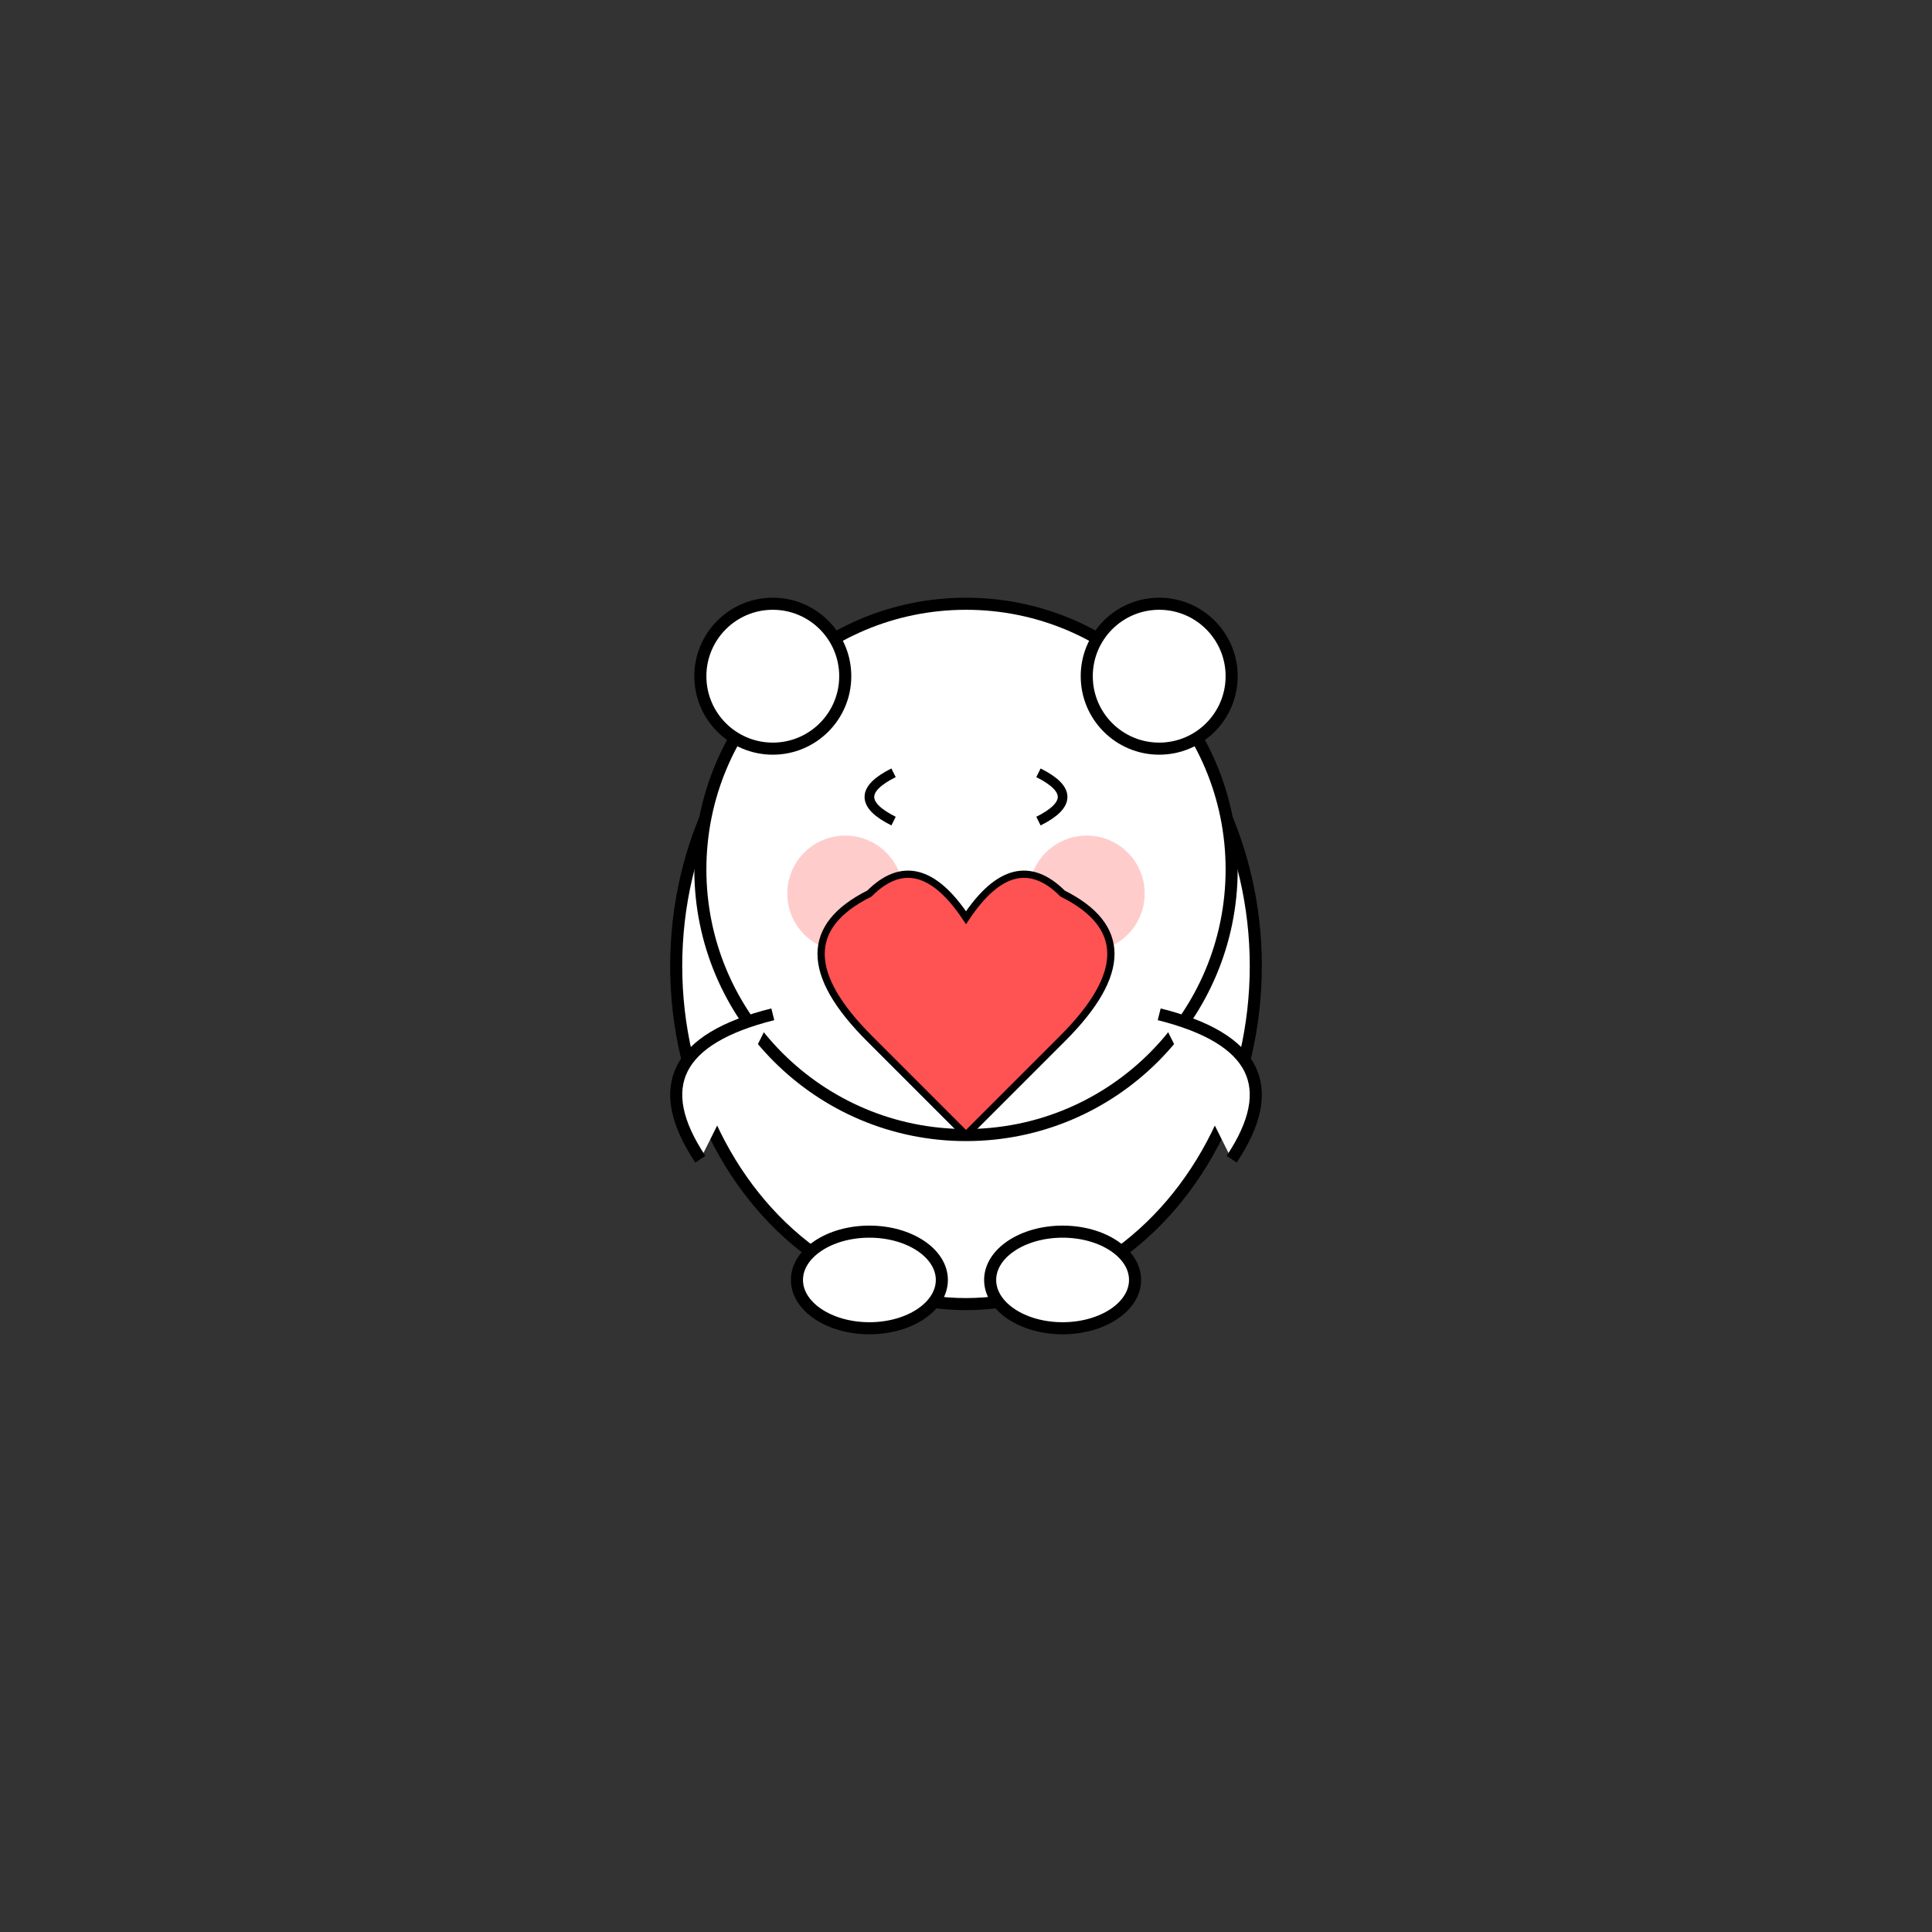 <?xml version="1.0" encoding="UTF-8" standalone="no"?>
<svg xmlns="http://www.w3.org/2000/svg" xmlns:xlink="http://www.w3.org/1999/xlink" viewBox="0 0 400 400" width="400" height="400">
  <rect x="0" y="0" width="400" height="400" fill="#333333" stroke="none"/>
  <g id="bear">
    <!-- Main Bear Body -->
    <ellipse cx="200" cy="200" rx="60" ry="70" fill="white" stroke="black" stroke-width="2.5"/>
    
    <!-- Bear Head -->
    <circle cx="200" cy="180" r="55" fill="white" stroke="black" stroke-width="2.5"/>
    
    <!-- Bear Ears -->
    <g id="ears">
      <circle cx="160" cy="140" r="15" fill="white" stroke="black" stroke-width="2.5"/>
      <circle cx="240" cy="140" r="15" fill="white" stroke="black" stroke-width="2.5"/>
    </g>
    
    <!-- Bear Eyes -->
    <g id="eyes">
      <path d="M185,170 Q175,165 185,160" stroke="black" stroke-width="2" fill="none"/>
      <path d="M215,170 Q225,165 215,160" stroke="black" stroke-width="2" fill="none"/>
    </g>
    
    <!-- Bear Blushing Cheeks -->
    <g id="blush">
      <circle cx="175" cy="185" r="12" fill="#ffb7b7" opacity="0.7"/>
      <circle cx="225" cy="185" r="12" fill="#ffb7b7" opacity="0.7"/>
    </g>
    
    <!-- Bear Arms -->
    <g id="arms">
      <!-- Left Arm -->
      <path d="M160,210 C140,215 135,225 145,240" fill="white" stroke="black" stroke-width="2.5"/>
      <!-- Right Arm holding heart -->
      <path d="M240,210 C260,215 265,225 255,240" fill="white" stroke="black" stroke-width="2.5"/>
    </g>
    
    <!-- Bear Legs -->
    <g id="legs">
      <ellipse cx="180" cy="265" rx="15" ry="10" fill="white" stroke="black" stroke-width="2.5"/>
      <ellipse cx="220" cy="265" rx="15" ry="10" fill="white" stroke="black" stroke-width="2.5"/>
    </g>
    
    <!-- Heart that bear is holding -->
    <g id="heart">
      <path d="M200,235 L180,215 Q160,195 180,185 Q190,175 200,190 Q210,175 220,185 Q240,195 220,215 Z" fill="#ff5252" stroke="black" stroke-width="1.5"/>
    </g>
  </g>
  
  <!-- Animation -->
  <style>
    @keyframes float {
      0% { transform: translateY(0px); }
      50% { transform: translateY(-5px); }
      100% { transform: translateY(0px); }
    }

    @keyframes heart-beat {
      0% { transform: scale(1); }
      50% { transform: scale(1.1); }
      100% { transform: scale(1); }
    }
    
    #bear {
      animation: float 3s ease-in-out infinite;
    }
    
    #heart {
      animation: heart-beat 1.5s ease-in-out infinite;
      transform-origin: center;
    }
  </style>
</svg>